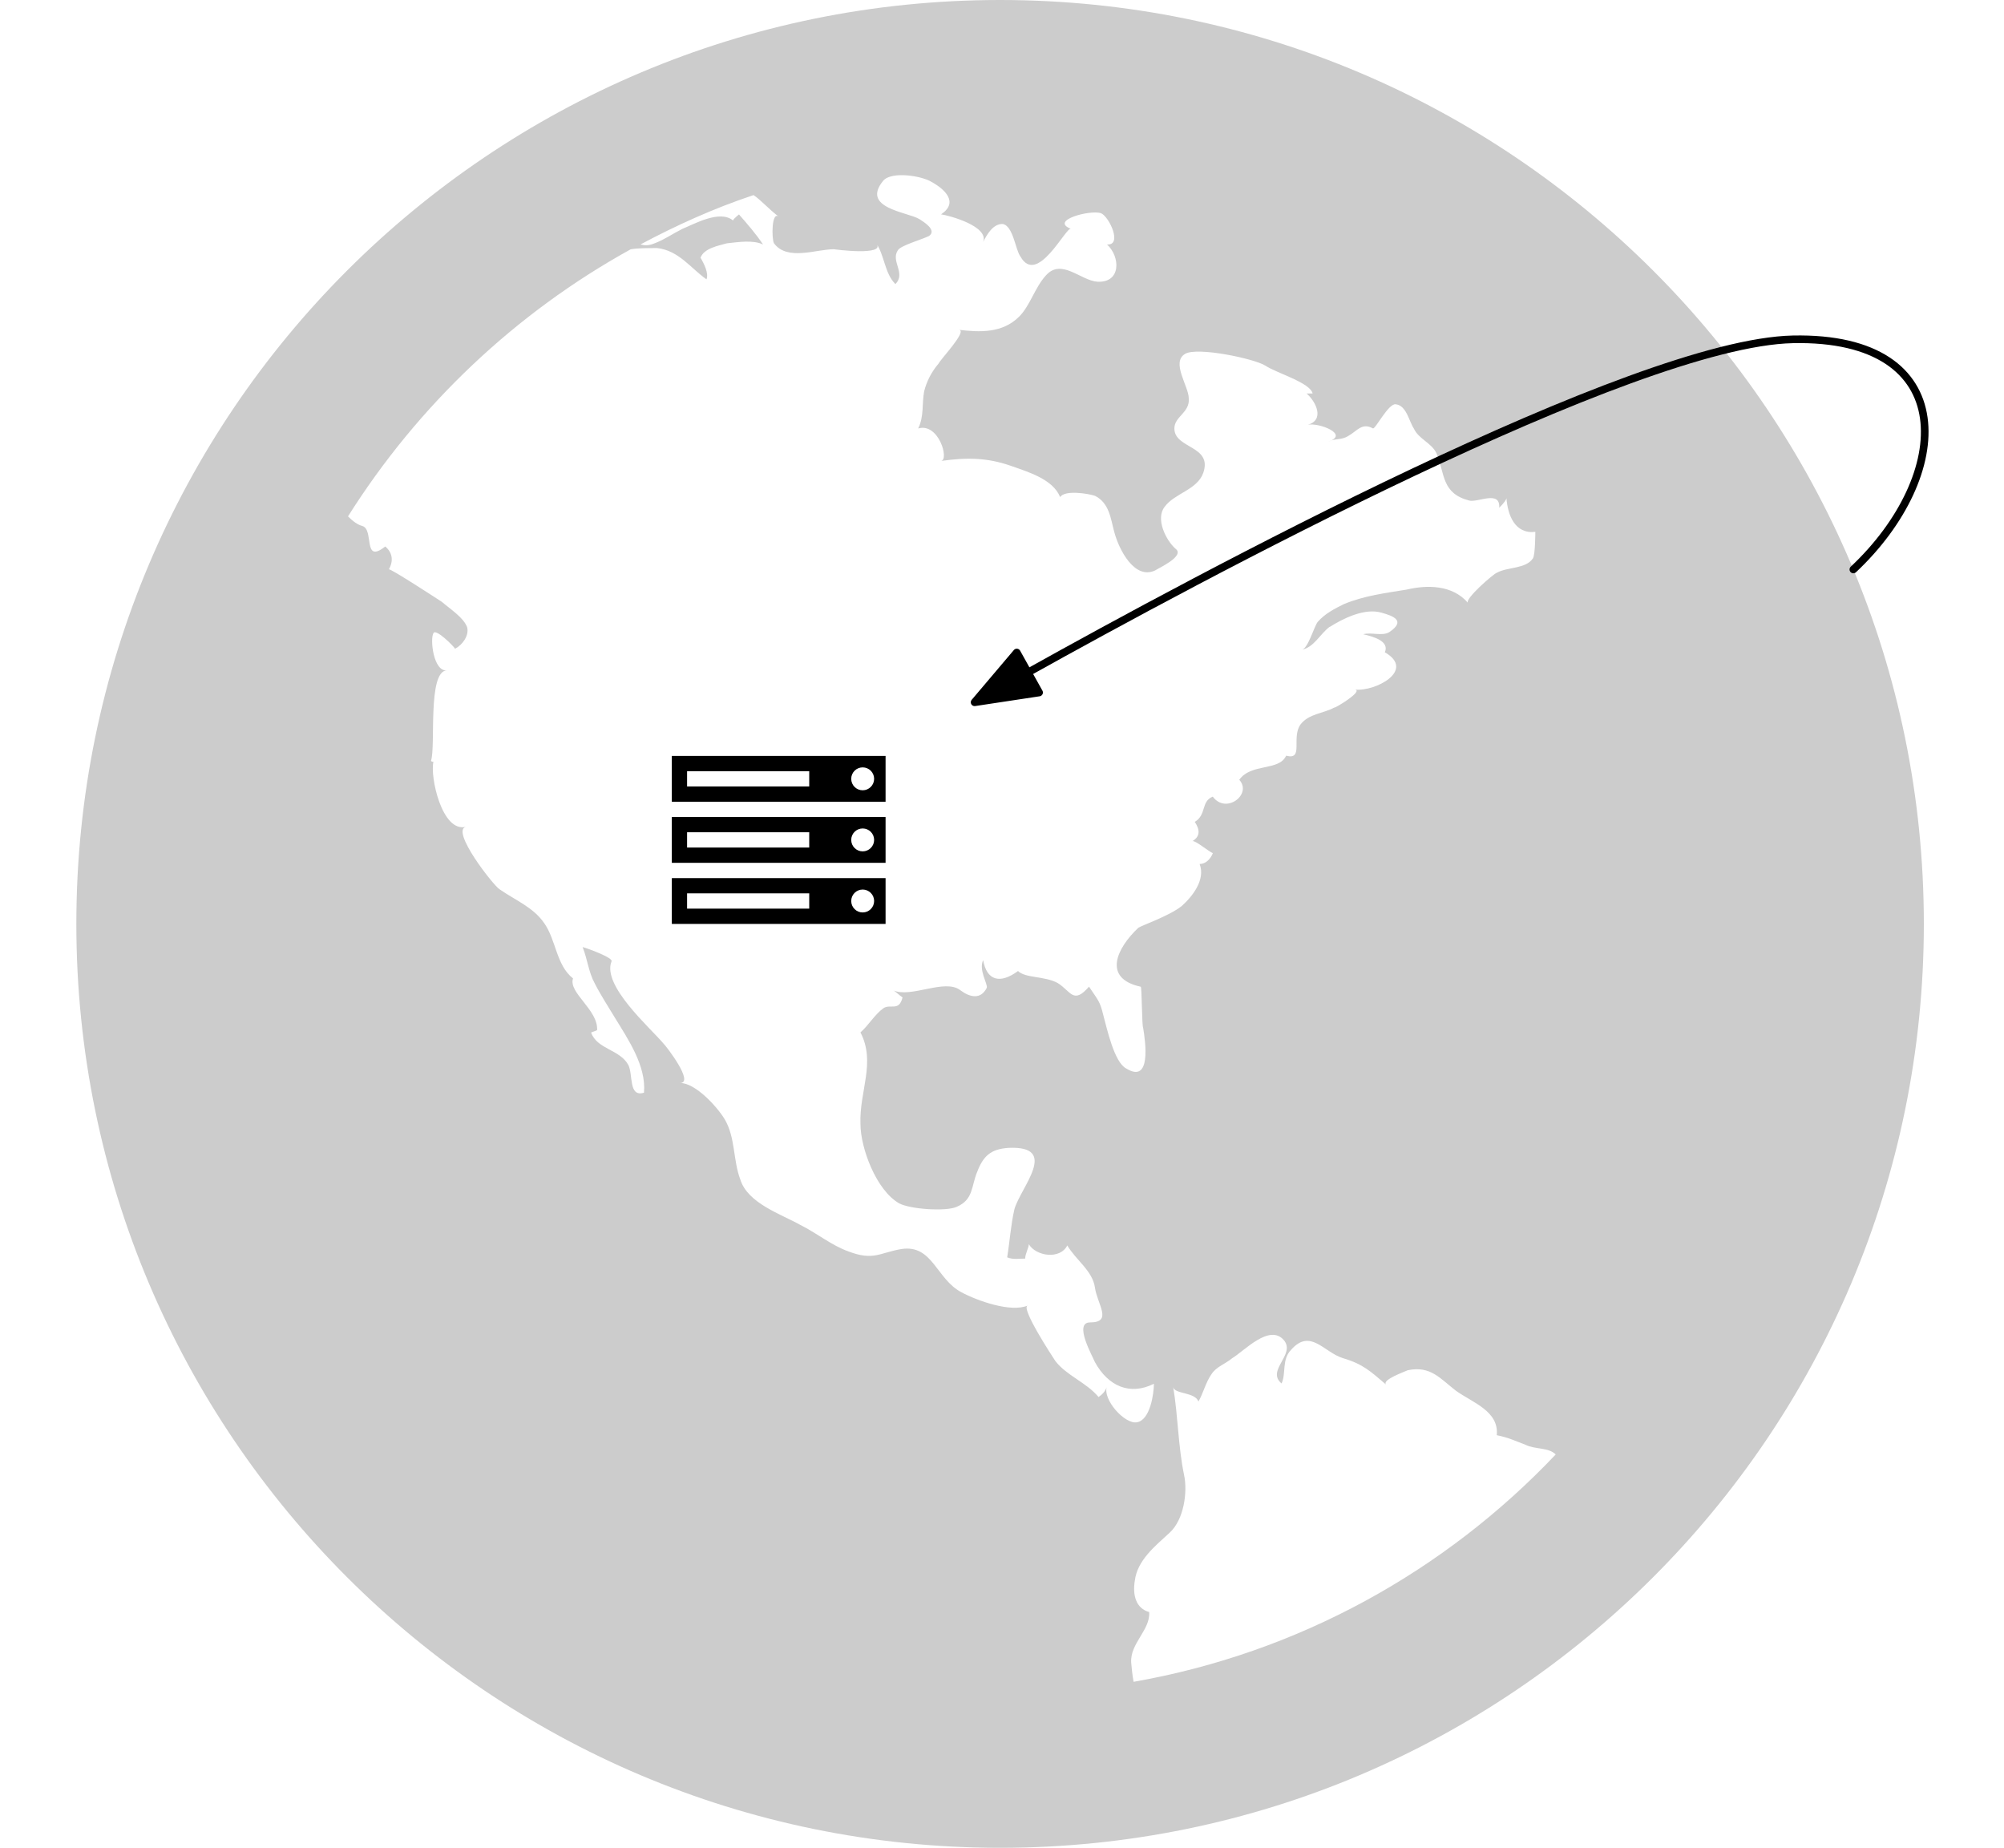 <?xml version="1.0" encoding="UTF-8" standalone="no"?>
<!DOCTYPE svg PUBLIC "-//W3C//DTD SVG 1.1//EN" "http://www.w3.org/Graphics/SVG/1.1/DTD/svg11.dtd">
<svg xmlns="http://www.w3.org/2000/svg" xmlns:xl="http://www.w3.org/1999/xlink" version="1.1" viewBox="199 751 262.5 242" width="262.5pt" height="242pt" xmlns:dc="http://purl.org/dc/elements/1.1/">
  <defs>
    <marker orient="auto" overflow="visible" markerUnits="strokeWidth" id="FilledArrow_Marker" viewBox="-1 -4 10 8" markerWidth="10" markerHeight="8" color="black">
      <g>
        <path d="M 8 0 L 0 -3 L 0 3 Z" fill="currentColor" stroke="currentColor" stroke-width="1"/>
      </g>
    </marker>
  </defs>
  <g stroke="none" stroke-opacity="1" stroke-dasharray="none" fill="none" fill-opacity="1">
    <title>Canvas 2</title>
    <rect fill="white" width="263.5" height="243"/>
    <g>
      <title>Layer 1</title>
      <path d="M 330 751 C 396.802 751 451 805.198 451 872 C 451 938.802 396.802 993 330 993 C 263.198 993 209 938.802 209 872 C 209 805.198 263.198 751 330 751 Z M 373.167 833.088 C 371.906 834.036 371.12 835.771 369.547 836.083 C 370.333 835.922 371.12 833.088 371.594 832.463 C 372.542 831.364 373.802 830.729 375.062 830.104 C 377.745 829.005 380.417 828.682 383.25 828.218 C 385.932 827.583 389.24 827.583 391.286 829.952 C 390.813 829.479 394.594 826.171 395.068 826.01 C 396.49 825.223 398.849 825.536 399.797 824.124 C 400.109 823.65 400.109 820.656 400.109 820.656 C 397.427 820.968 396.49 818.447 396.328 816.239 C 396.328 816.4 396.016 816.874 395.38 817.5 C 395.542 815.14 392.547 816.864 391.438 816.552 C 387.818 815.604 388.282 813.083 387.183 810.411 C 386.547 808.989 384.823 808.525 384.188 807.104 C 383.553 806.156 383.24 804.109 381.828 803.948 C 380.88 803.786 379.146 807.255 378.834 807.104 C 377.412 806.317 376.787 807.416 375.678 808.052 C 374.73 808.687 373.943 808.364 372.995 808.838 C 375.829 807.89 371.735 806.317 370.313 806.63 C 372.521 805.995 371.412 803.635 370.152 802.536 L 370.938 802.536 C 370.626 801.114 366.209 799.854 364.798 798.916 C 363.386 797.978 355.813 796.395 354.24 797.343 C 352.355 798.442 354.714 801.598 354.714 803.171 C 354.876 805.057 352.829 805.531 352.829 807.114 C 352.829 809.796 357.87 809.322 356.61 812.942 C 355.823 815.15 352.829 815.624 351.568 817.358 C 350.308 818.931 351.73 821.775 352.99 822.874 C 354.25 823.822 350.782 825.395 350.308 825.707 C 347.626 826.968 345.579 823.025 344.954 820.666 C 344.48 818.931 344.318 816.885 342.433 815.937 C 341.485 815.624 338.49 815.15 337.865 816.098 C 336.917 813.739 333.61 812.791 331.402 812.004 C 328.245 810.905 325.573 810.905 322.266 811.369 C 323.365 811.208 321.954 806.327 319.271 807.114 C 320.058 805.541 319.745 803.806 320.058 802.233 C 320.37 800.973 321.006 799.713 321.943 798.614 C 322.256 797.978 325.725 794.358 324.626 794.197 C 327.308 794.51 330.292 794.671 332.501 792.463 C 333.922 791.041 334.548 788.681 335.969 787.108 C 338.016 784.749 340.537 787.744 342.745 787.895 C 345.901 788.056 345.74 784.588 344.006 783.015 C 346.053 783.176 344.318 779.395 343.219 778.921 C 341.798 778.447 336.443 779.869 339.277 780.968 C 338.641 780.655 334.86 788.53 332.662 784.588 C 332.027 783.801 331.714 780.494 330.303 780.332 C 329.042 780.332 328.256 781.754 327.782 782.692 C 328.568 780.645 323.365 779.223 322.266 779.072 C 324.626 777.499 322.74 775.765 321.006 774.817 C 319.745 774.03 315.803 773.395 314.704 774.655 C 311.709 778.275 317.86 778.749 319.433 779.697 C 319.907 780.01 321.792 781.119 320.693 781.905 C 319.745 782.379 316.912 783.166 316.599 783.791 C 315.651 785.213 317.698 786.786 316.287 788.207 C 314.865 786.786 314.865 784.426 313.766 782.853 C 315.188 784.588 308.099 783.64 308.25 783.64 C 305.891 783.64 302.11 785.213 300.375 782.853 C 300.063 782.218 300.063 778.598 301.01 779.385 C 299.589 778.285 298.651 777.176 297.703 776.551 C 292.5 778.285 287.62 780.494 282.891 783.015 C 283.526 783.176 283.99 783.176 284.776 782.853 C 286.037 782.379 287.136 781.593 288.396 780.968 C 289.969 780.332 293.276 778.447 295.011 779.869 C 295.172 779.556 295.646 779.233 295.797 779.082 C 296.896 780.342 298.006 781.603 298.953 783.025 C 297.693 782.389 295.646 782.712 294.224 782.863 C 293.125 783.176 291.23 783.499 290.756 784.749 C 291.23 785.535 291.855 786.796 291.542 787.582 C 289.495 786.161 287.922 783.801 285.079 783.489 C 283.818 783.489 282.558 783.489 281.61 783.65 C 266.485 791.999 253.72 804.129 244.584 818.629 C 245.219 819.264 245.845 819.728 246.47 819.889 C 248.043 820.363 246.47 824.931 249.464 822.572 C 250.412 823.358 250.564 824.457 249.938 825.566 C 250.1 825.405 256.402 829.509 256.876 829.821 C 257.975 830.769 259.709 831.868 260.183 833.129 C 260.496 834.228 259.548 835.488 258.61 835.962 C 258.449 835.65 256.089 833.28 255.777 833.915 C 255.303 834.702 255.777 838.957 257.511 838.796 C 254.99 838.957 256.089 848.718 255.464 850.613 C 255.464 850.775 255.777 850.775 255.777 850.775 C 255.303 852.66 256.876 860.071 260.032 859.285 C 257.985 859.759 263.652 867.009 264.448 867.473 C 266.495 868.894 268.865 869.832 270.276 871.889 C 271.849 874.097 271.849 877.405 274.058 879.139 C 273.422 881.025 277.365 883.233 277.214 885.915 C 276.901 886.076 276.74 886.076 276.427 886.228 C 277.214 888.436 280.209 888.436 281.308 890.483 C 281.943 891.743 281.308 894.738 283.354 894.103 C 283.667 890.634 281.308 887.165 279.573 884.332 C 278.625 882.759 277.688 881.337 276.891 879.764 C 276.105 878.342 275.943 876.608 275.318 875.035 C 275.953 875.196 279.412 876.457 279.099 876.921 C 277.839 880.077 284.141 885.582 285.875 887.629 C 286.349 888.103 289.969 892.832 288.084 892.832 C 290.13 892.832 292.964 895.988 293.912 897.561 C 295.334 899.921 295.011 902.915 295.959 905.436 C 296.906 908.592 301.313 910.004 303.834 911.426 C 306.042 912.525 307.928 914.108 310.136 914.894 C 313.443 916.155 314.23 915.056 317.073 914.582 C 321.167 913.947 321.641 918.524 324.948 920.249 C 326.995 921.348 331.412 922.931 333.61 921.983 C 332.662 922.296 336.917 928.759 337.23 929.233 C 338.651 931.119 341.324 932.066 342.897 933.962 C 343.37 933.649 343.844 933.176 343.996 932.54 C 343.36 934.275 346.355 937.582 347.938 937.269 C 349.673 936.957 350.147 933.488 350.147 932.228 C 346.99 933.801 344.157 932.54 342.423 929.394 C 342.11 928.608 339.589 924.191 341.787 924.191 C 344.782 924.191 342.735 921.832 342.423 919.624 C 342.11 917.415 339.902 916.004 338.803 914.108 C 337.855 915.994 334.709 915.53 333.761 913.947 C 333.761 914.421 333.287 915.207 333.287 915.832 C 332.501 915.832 331.714 915.994 330.928 915.671 C 331.24 913.785 331.402 911.416 331.875 909.369 C 332.662 906.535 337.865 901.02 331.089 901.332 C 328.729 901.494 327.782 902.432 326.995 904.489 C 326.209 906.374 326.521 908.108 324.313 909.056 C 322.891 909.692 318.172 909.369 316.75 908.582 C 313.756 906.848 311.709 901.332 311.709 898.186 C 311.548 893.931 313.756 890.15 311.709 886.207 C 312.657 885.421 313.594 883.848 314.704 883.051 C 315.651 882.416 316.75 883.525 317.224 881.63 C 316.75 881.317 316.125 880.682 315.964 880.682 C 318.324 881.781 322.74 879.109 324.787 880.682 C 326.047 881.63 327.469 881.942 328.256 880.369 C 328.417 879.895 327.156 878.01 327.782 876.749 C 328.256 879.431 329.99 879.905 332.349 878.171 C 333.297 879.119 335.818 878.806 337.552 879.744 C 339.287 880.843 339.599 882.577 341.646 880.218 C 342.907 882.104 343.068 882.104 343.532 883.999 C 344.006 885.734 344.954 890.14 346.527 890.937 C 349.834 892.983 349.047 887.468 348.735 885.582 C 348.574 885.421 348.574 880.228 348.422 880.228 C 343.381 879.129 345.266 875.186 348.11 872.504 C 348.584 872.192 352.204 870.931 353.776 869.671 C 355.198 868.41 356.933 866.202 356.136 864.155 C 356.923 864.155 357.558 863.52 357.87 862.733 C 357.396 862.572 355.511 860.999 355.188 861.16 C 356.287 860.525 356.136 859.587 355.501 858.64 C 357.074 857.692 356.287 855.957 357.86 855.332 C 359.595 857.692 363.063 855.02 361.329 853.124 C 362.902 850.916 366.532 852.025 367.47 849.968 C 369.829 850.603 368.105 847.608 369.355 845.874 C 370.454 844.452 372.35 844.452 373.772 843.666 C 373.772 843.827 377.714 841.458 376.454 841.306 C 379.136 841.619 384.49 838.785 380.397 836.426 C 381.032 835.004 378.975 834.379 377.563 834.067 C 378.662 833.754 380.084 834.379 381.032 833.754 C 383.079 832.332 381.667 831.707 379.933 831.233 C 377.724 830.598 374.891 832.02 373.157 833.119 Z M 347.485 971.26 C 369.073 967.479 388.292 956.771 402.781 941.484 C 401.834 940.536 400.099 940.849 398.839 940.224 C 397.579 939.75 396.631 939.276 395.058 938.963 C 395.37 935.807 391.902 934.708 389.703 933.135 C 387.656 931.562 386.396 929.828 383.401 930.453 C 383.089 930.614 379.933 931.713 380.568 932.339 C 378.521 930.604 377.573 929.657 374.901 928.87 C 372.38 928.083 370.646 924.927 368.125 927.771 C 366.865 929.031 367.49 930.927 366.865 932.187 C 364.818 930.453 368.75 928.406 367.177 926.521 C 365.292 924.312 361.974 927.942 360.401 928.88 C 359.453 929.667 358.354 929.979 357.719 930.927 C 356.933 932.026 356.62 933.448 355.985 934.547 C 355.511 933.287 352.829 933.599 352.677 932.661 C 353.313 936.443 353.313 940.385 354.099 944.166 C 354.573 946.375 354.099 949.995 352.214 951.729 C 350.328 953.463 347.958 955.349 347.646 958.031 C 347.333 959.917 347.807 961.651 349.531 962.125 C 349.693 964.484 347.011 966.219 347.172 968.74 C 347.172 968.901 347.333 970.474 347.485 971.26 Z" fill="#ccc"/>
      <path d="M 289 870 L 305 870 L 305 868 L 289 868 Z M 289 862 L 305 862 L 305 860 L 289 860 Z M 313.5 869 C 313.5 868.172 312.828 867.5 312 867.5 C 311.172 867.5 310.5 868.172 310.5 869 C 310.5 869.828 311.172 870.5 312 870.5 C 312.828 870.5 313.5 869.828 313.5 869 Z M 289 854 L 305 854 L 305 852 L 289 852 Z M 313.5 861 C 313.5 860.172 312.828 859.5 312 859.5 C 311.172 859.5 310.5 860.172 310.5 861 C 310.5 861.828 311.172 862.5 312 862.5 C 312.828 862.5 313.5 861.828 313.5 861 Z M 313.5 853 C 313.5 852.172 312.828 851.5 312 851.5 C 311.172 851.5 310.5 852.172 310.5 853 C 310.5 853.828 311.172 854.5 312 854.5 C 312.828 854.5 313.5 853.828 313.5 853 Z M 315 866 L 315 872 L 287 872 L 287 866 Z M 315 858 L 315 864 L 287 864 L 287 858 Z M 315 850 L 315 856 L 287 856 L 287 850 Z" fill="black"/>
      <path d="M 441.768 825.58 C 454.835 813.295 455.936 794.972 433.845 795.442 C 413.006 795.885 355.532 826.861 333.647 839.076" marker-end="url(#FilledArrow_Marker)" stroke="black" stroke-linecap="round" stroke-linejoin="round" stroke-width="1"/>
    </g>
  </g>
</svg>
